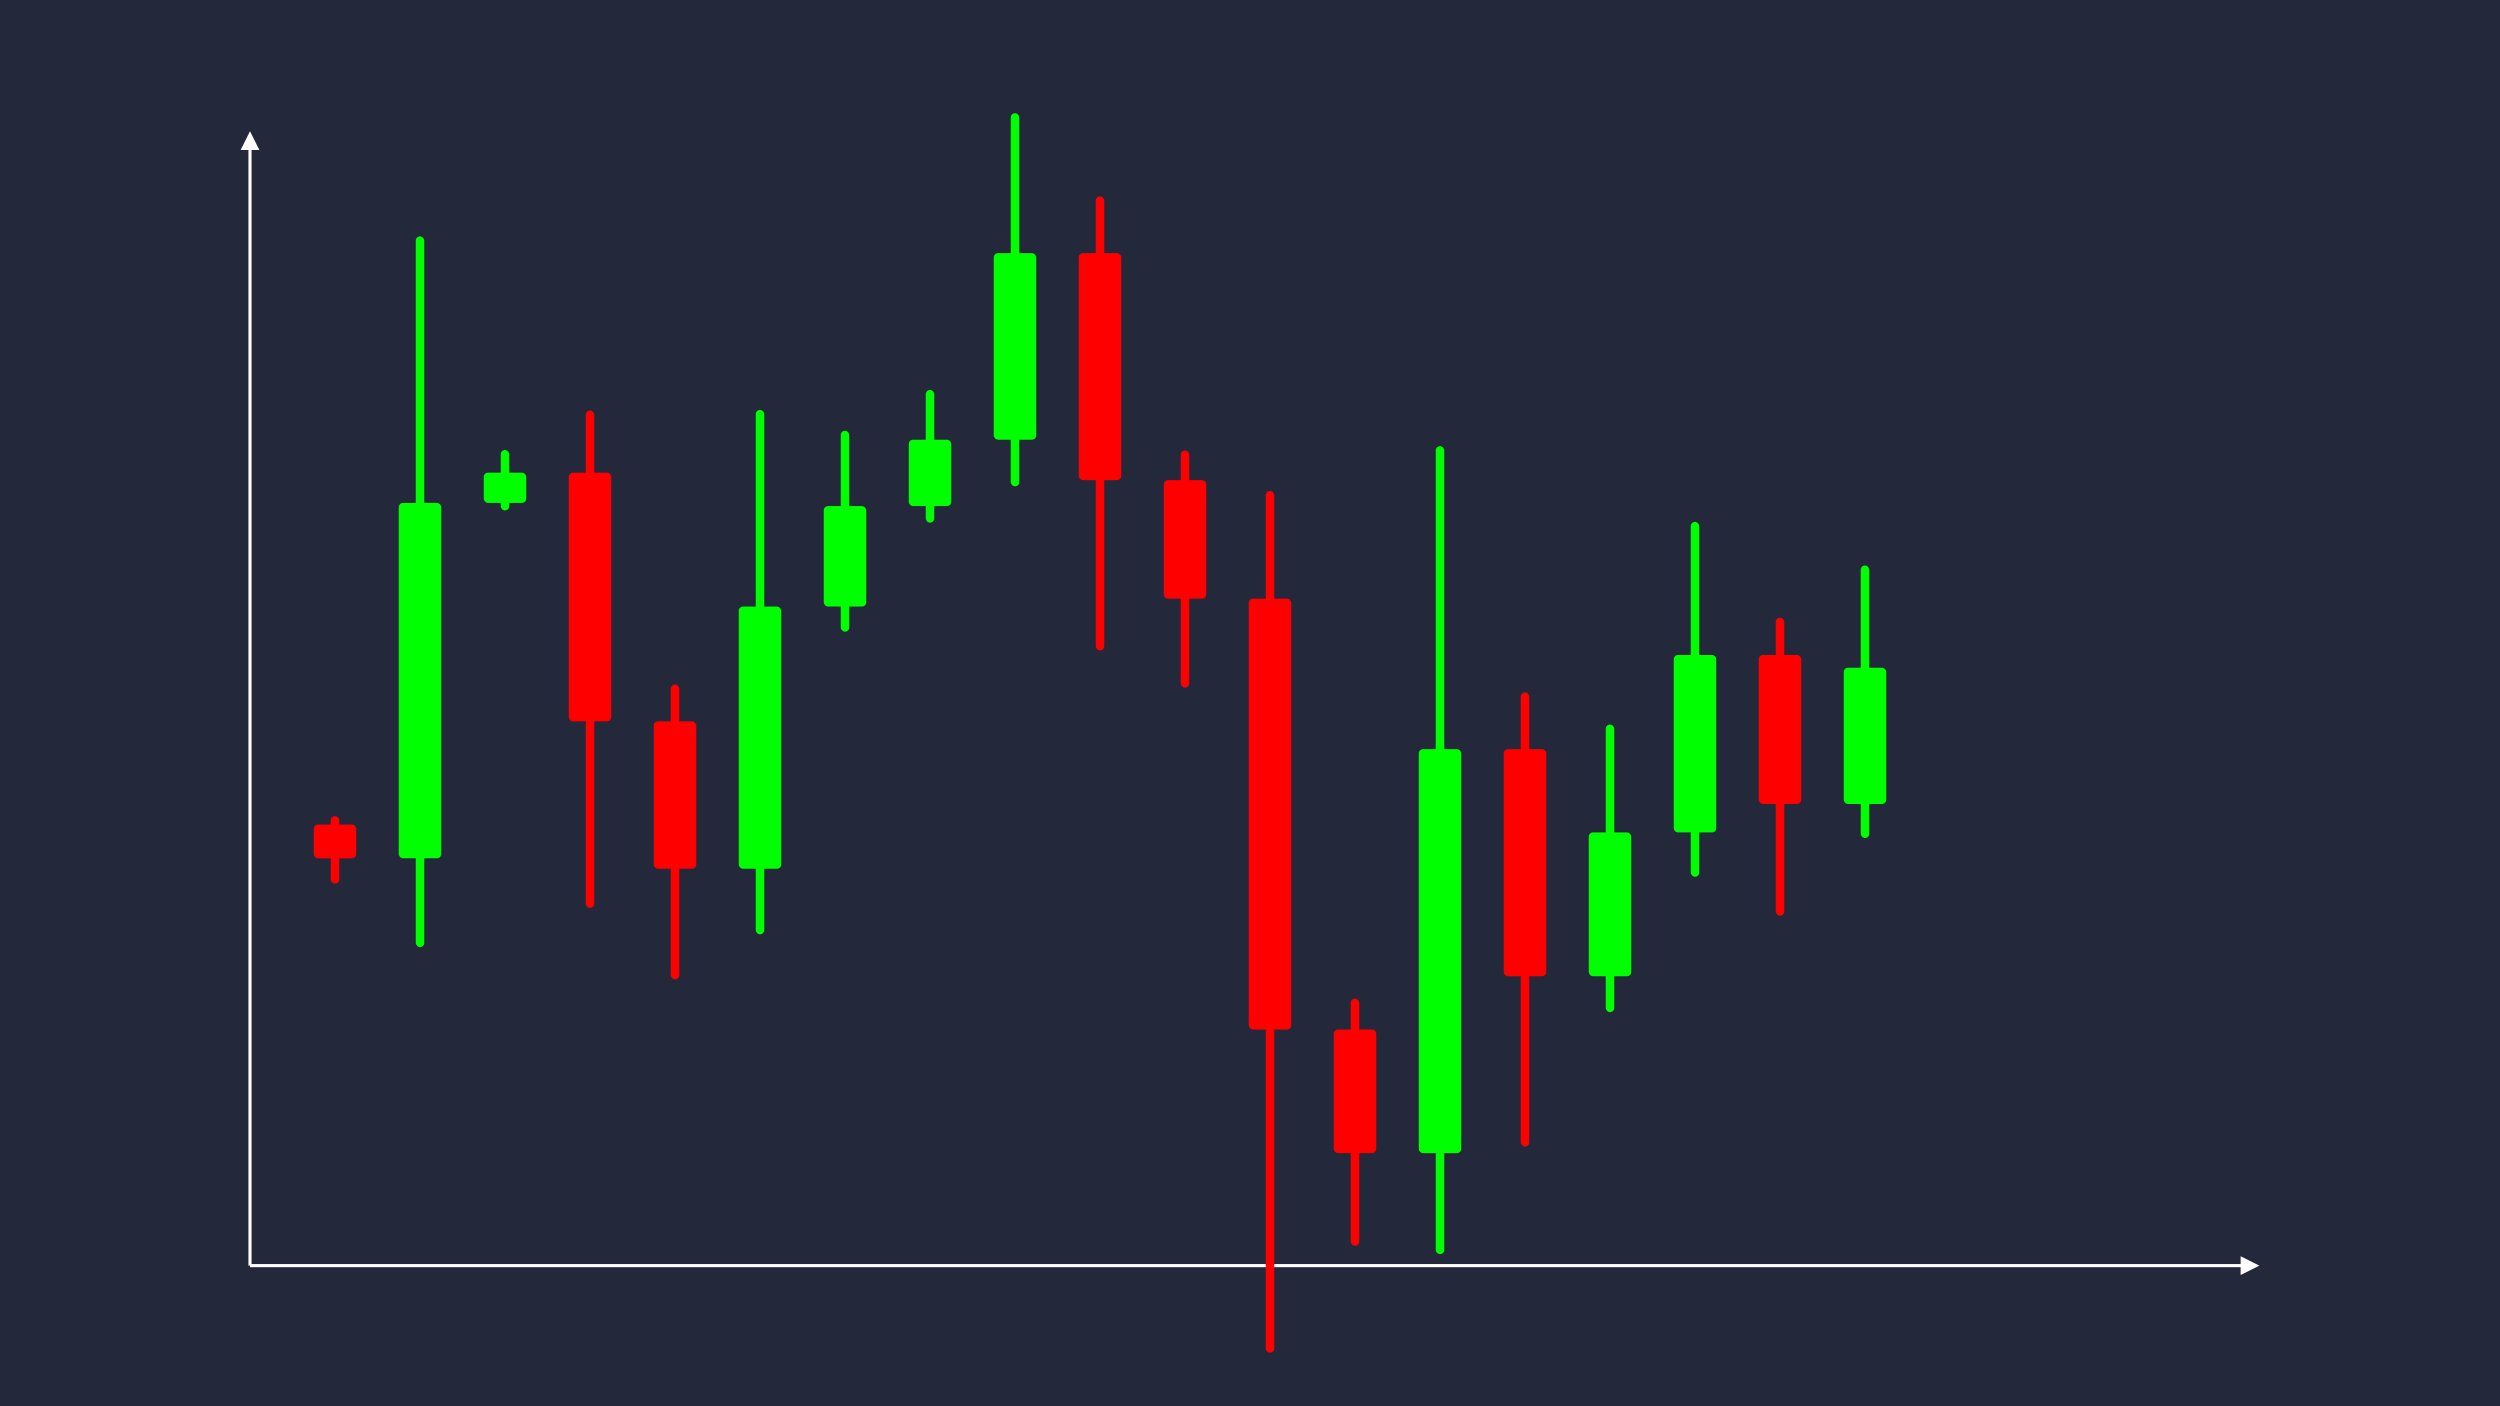 <svg width='1600' height='900' viewBox='0 0 1600 900' fill='none' xmlns='http://www.w3.org/2000/svg'>
            <style>
                .regular {
                    font: normal 36.8px sans-serif;
                }
            </style>

            <defs>
                <marker id='arrow' viewBox='0 0 10 10' refX='5' refY='5' markerWidth='6' markerHeight='6' orient='auto-start-reverse'>
                    <path fill='#fff' d='M 0 0 L 10 5 L 0 10 z' />
                </marker>
            </defs>

            <rect width='1600' height='900' fill='#24283b'/>

            <line x1='160' y1='810' x2='160' y2='90' stroke='#fff' stroke-width='2' marker-end='url(#arrow)'/>
            <line x1='160' y1='810' x2='1440' y2='810' stroke='#fff' stroke-width='2' marker-end='url(#arrow)'/>

            <rect x='200.80' y='527.71' width='27.20' height='21.61' rx='2.72' fill='#f00' /><rect x='211.68' y='522.30' width='5.44' height='43.21' rx='2.72' fill='#f00' />
<rect x='255.20' y='321.86' width='27.20' height='227.45' rx='2.72' fill='#0f0' /><rect x='266.08' y='151.27' width='5.44' height='454.91' rx='2.72' fill='#0f0' />
<rect x='309.60' y='302.51' width='27.20' height='19.35' rx='2.72' fill='#0f0' /><rect x='320.48' y='288.00' width='5.44' height='38.70' rx='2.72' fill='#0f0' />
<rect x='364.00' y='302.51' width='27.20' height='159.15' rx='2.72' fill='#f00' /><rect x='374.88' y='262.72' width='5.44' height='318.30' rx='2.72' fill='#f00' />
<rect x='418.40' y='461.66' width='27.20' height='94.35' rx='2.72' fill='#f00' /><rect x='429.28' y='438.07' width='5.44' height='188.71' rx='2.72' fill='#f00' />
<rect x='472.80' y='388.20' width='27.20' height='167.81' rx='2.72' fill='#0f0' /><rect x='483.68' y='262.34' width='5.44' height='335.62' rx='2.72' fill='#0f0' />
<rect x='527.20' y='323.90' width='27.20' height='64.30' rx='2.72' fill='#0f0' /><rect x='538.08' y='275.68' width='5.44' height='128.60' rx='2.72' fill='#0f0' />
<rect x='581.60' y='281.41' width='27.20' height='42.49' rx='2.72' fill='#0f0' /><rect x='592.48' y='249.54' width='5.44' height='84.98' rx='2.72' fill='#0f0' />
<rect x='636.00' y='162.00' width='27.20' height='119.41' rx='2.72' fill='#0f0' /><rect x='646.88' y='72.44' width='5.44' height='238.83' rx='2.72' fill='#0f0' />
<rect x='690.40' y='162.00' width='27.20' height='145.28' rx='2.72' fill='#f00' /><rect x='701.28' y='125.68' width='5.44' height='290.57' rx='2.72' fill='#f00' />
<rect x='744.80' y='307.28' width='27.20' height='75.88' rx='2.72' fill='#f00' /><rect x='755.68' y='288.31' width='5.44' height='151.75' rx='2.72' fill='#f00' />
<rect x='799.20' y='383.16' width='27.20' height='275.74' rx='2.72' fill='#f00' /><rect x='810.08' y='314.22' width='5.44' height='551.48' rx='2.72' fill='#f00' />
<rect x='853.60' y='658.89' width='27.20' height='79.10' rx='2.72' fill='#f00' /><rect x='864.48' y='639.12' width='5.44' height='158.21' rx='2.72' fill='#f00' />
<rect x='908.00' y='479.46' width='27.20' height='258.54' rx='2.72' fill='#0f0' /><rect x='918.88' y='285.56' width='5.44' height='517.08' rx='2.72' fill='#0f0' />
<rect x='962.40' y='479.46' width='27.20' height='145.33' rx='2.72' fill='#f00' /><rect x='973.28' y='443.13' width='5.44' height='290.67' rx='2.72' fill='#f00' />
<rect x='1016.80' y='532.74' width='27.20' height='92.05' rx='2.72' fill='#0f0' /><rect x='1027.68' y='463.71' width='5.44' height='184.10' rx='2.72' fill='#0f0' />
<rect x='1071.20' y='419.18' width='27.20' height='113.57' rx='2.72' fill='#0f0' /><rect x='1082.08' y='334.00' width='5.44' height='227.14' rx='2.72' fill='#0f0' />
<rect x='1125.60' y='419.18' width='27.20' height='95.37' rx='2.72' fill='#f00' /><rect x='1136.48' y='395.33' width='5.44' height='190.75' rx='2.72' fill='#f00' />
<rect x='1180.00' y='427.33' width='27.20' height='87.22' rx='2.72' fill='#0f0' /><rect x='1190.88' y='361.91' width='5.44' height='174.44' rx='2.72' fill='#0f0' />

        </svg>